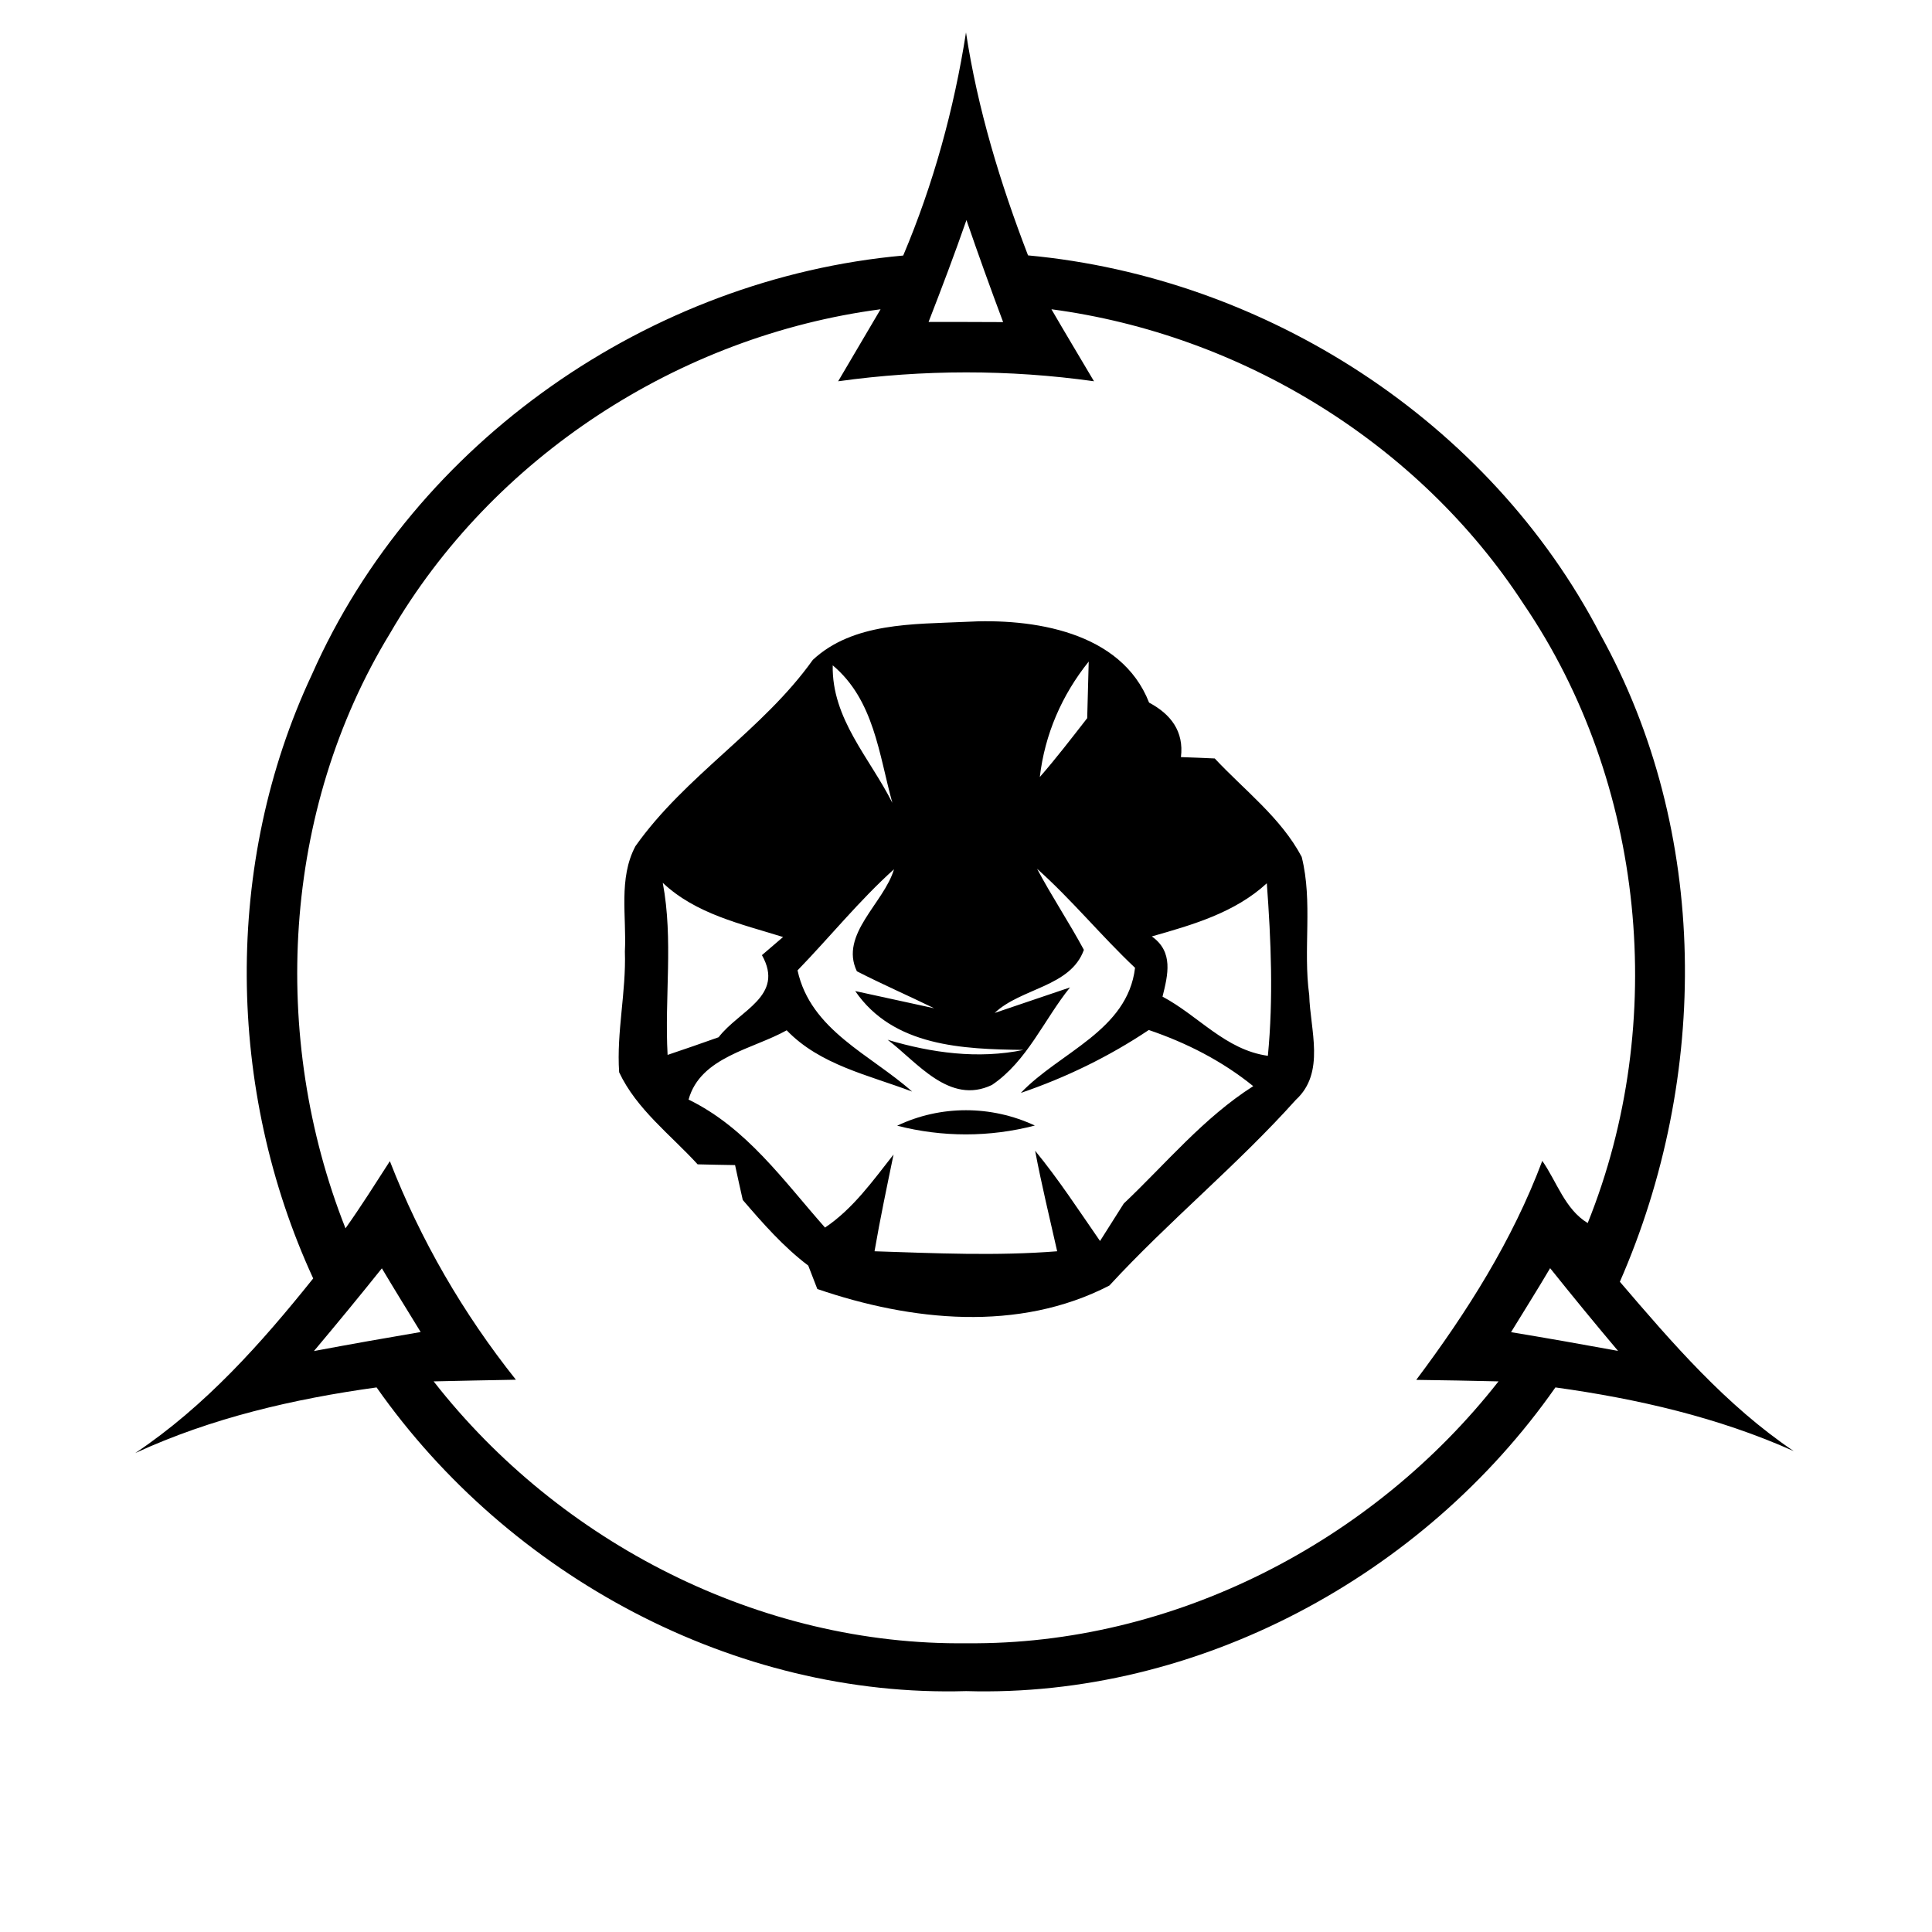 <svg width="256px" height="256px" viewBox="0 0 128 128" version="1.1" xmlns="http://www.w3.org/2000/svg">
  <path d=" M 59.84 16.93 C 61.84 12.20 63.21 7.22 64.00 2.15 C 64.77 7.22 66.27 12.14 68.11 16.92 C 83.87 18.38 98.69 27.92 106.02 42.02 C 113.28 55.09 113.26 71.35 107.32 84.92 C 110.81 89.00 114.35 93.11 118.84 96.14 C 113.83 93.90 108.46 92.67 103.05 91.92 C 94.31 104.41 79.35 112.49 64.01 112.04 C 48.67 112.49 33.71 104.40 24.95 91.92 C 19.46 92.68 14.01 93.94 8.96 96.27 C 13.58 93.18 17.30 89.01 20.75 84.70 C 14.99 72.20 14.80 57.19 20.66 44.70 C 27.49 29.24 43.08 18.44 59.84 16.93 M 61.52 21.33 C 63.17 21.33 64.81 21.33 66.46 21.34 C 65.62 19.10 64.81 16.85 64.03 14.58 C 63.24 16.85 62.39 19.09 61.52 21.33 M 25.84 41.96 C 18.69 53.68 17.87 68.69 22.89 81.38 C 23.92 79.93 24.87 78.42 25.83 76.93 C 27.86 82.15 30.69 87.03 34.18 91.41 C 32.37 91.44 30.55 91.48 28.73 91.52 C 37.10 102.24 50.40 109.04 64.07 108.87 C 77.70 109.00 90.92 102.19 99.28 91.52 C 97.46 91.48 95.65 91.44 93.83 91.42 C 97.19 86.94 100.21 82.17 102.18 76.91 C 103.14 78.28 103.68 80.12 105.19 81.03 C 110.54 67.75 109.01 51.86 100.93 40.00 C 93.99 29.35 82.23 22.16 69.66 20.49 C 70.59 22.09 71.54 23.67 72.48 25.26 C 66.86 24.47 61.15 24.48 55.53 25.26 C 56.46 23.67 57.41 22.08 58.34 20.49 C 44.99 22.25 32.61 30.28 25.84 41.96 M 25.30 84.03 C 23.82 85.88 22.32 87.70 20.80 89.51 C 23.15 89.07 25.51 88.65 27.87 88.25 C 27.01 86.85 26.14 85.44 25.30 84.03 M 100.11 88.26 C 102.48 88.65 104.84 89.07 107.20 89.50 C 105.68 87.70 104.18 85.87 102.70 84.02 C 101.86 85.45 100.97 86.85 100.11 88.26 Z" />
  <path d=" M 53.85 43.72 C 56.52 41.23 60.53 41.36 63.95 41.20 C 68.41 40.94 74.29 41.83 76.13 46.55 C 77.56 47.31 78.45 48.45 78.24 50.16 C 78.80 50.18 79.92 50.22 80.48 50.25 C 82.45 52.36 84.87 54.18 86.24 56.77 C 86.99 59.76 86.32 62.89 86.74 65.93 C 86.80 68.23 87.83 71.06 85.85 72.87 C 81.97 77.20 77.44 80.89 73.50 85.17 C 67.49 88.28 60.37 87.53 54.15 85.40 C 54.00 85.01 53.70 84.24 53.55 83.85 C 51.91 82.61 50.55 81.06 49.21 79.50 C 49.08 78.92 48.82 77.77 48.70 77.19 C 48.08 77.18 46.84 77.16 46.22 77.14 C 44.43 75.18 42.17 73.49 41.02 71.04 C 40.84 68.37 41.49 65.72 41.40 63.04 C 41.52 60.73 40.96 58.20 42.10 56.06 C 45.41 51.38 50.53 48.38 53.85 43.72 M 55.17 44.08 C 55.10 47.63 57.63 50.22 59.12 53.19 C 58.23 49.97 57.91 46.38 55.17 44.08 M 68.89 51.48 C 69.99 50.22 71.00 48.90 72.03 47.58 C 72.05 46.64 72.11 44.77 72.13 43.83 C 70.35 46.05 69.22 48.65 68.89 51.48 M 45.46 56.46 C 45.55 56.54 45.55 56.54 45.46 56.46 M 52.84 64.29 C 53.70 68.26 57.68 69.87 60.43 72.32 C 57.56 71.23 54.33 70.56 52.12 68.26 C 49.87 69.52 46.40 70.02 45.62 72.85 C 49.47 74.73 51.90 78.21 54.66 81.33 C 56.52 80.08 57.83 78.23 59.20 76.49 C 58.76 78.62 58.31 80.75 57.94 82.90 C 61.97 83.03 66.01 83.22 70.04 82.90 C 69.54 80.68 69.00 78.47 68.58 76.24 C 70.14 78.14 71.48 80.20 72.88 82.22 C 73.27 81.60 74.06 80.36 74.45 79.74 C 77.26 77.08 79.72 74.07 83.03 71.96 C 80.97 70.29 78.61 69.09 76.11 68.24 C 73.48 70.00 70.62 71.39 67.63 72.41 C 70.21 69.70 74.70 68.29 75.20 64.12 C 72.96 62.01 71.01 59.61 68.71 57.56 C 69.68 59.39 70.83 61.11 71.81 62.93 C 70.93 65.39 67.65 65.45 65.90 67.11 C 67.14 66.69 69.64 65.84 70.89 65.42 C 69.17 67.55 68.05 70.31 65.72 71.88 C 62.90 73.23 60.77 70.37 58.81 68.89 C 61.73 69.76 64.80 70.18 67.81 69.56 C 63.80 69.51 59.18 69.34 56.66 65.66 C 58.40 66.04 60.14 66.42 61.89 66.80 C 60.19 65.97 58.45 65.21 56.77 64.35 C 55.60 61.91 58.57 59.83 59.23 57.59 C 56.93 59.66 54.99 62.07 52.84 64.29 M 43.91 58.49 C 44.62 62.26 44.02 66.09 44.23 69.89 C 45.36 69.51 46.49 69.12 47.61 68.72 C 48.98 66.93 52.01 66.00 50.48 63.28 C 50.83 62.98 51.53 62.38 51.88 62.08 C 49.09 61.21 46.11 60.56 43.91 58.49 M 76.31 62.04 C 77.76 63.06 77.38 64.58 77.02 66.03 C 79.41 67.30 81.19 69.56 84.00 69.95 C 84.37 66.14 84.21 62.32 83.93 58.52 C 81.81 60.47 79.02 61.27 76.31 62.04 Z" />
  <path d=" M 59.44 74.58 C 62.32 73.21 65.67 73.22 68.56 74.57 C 65.57 75.35 62.43 75.35 59.44 74.58 Z" />
</svg>
